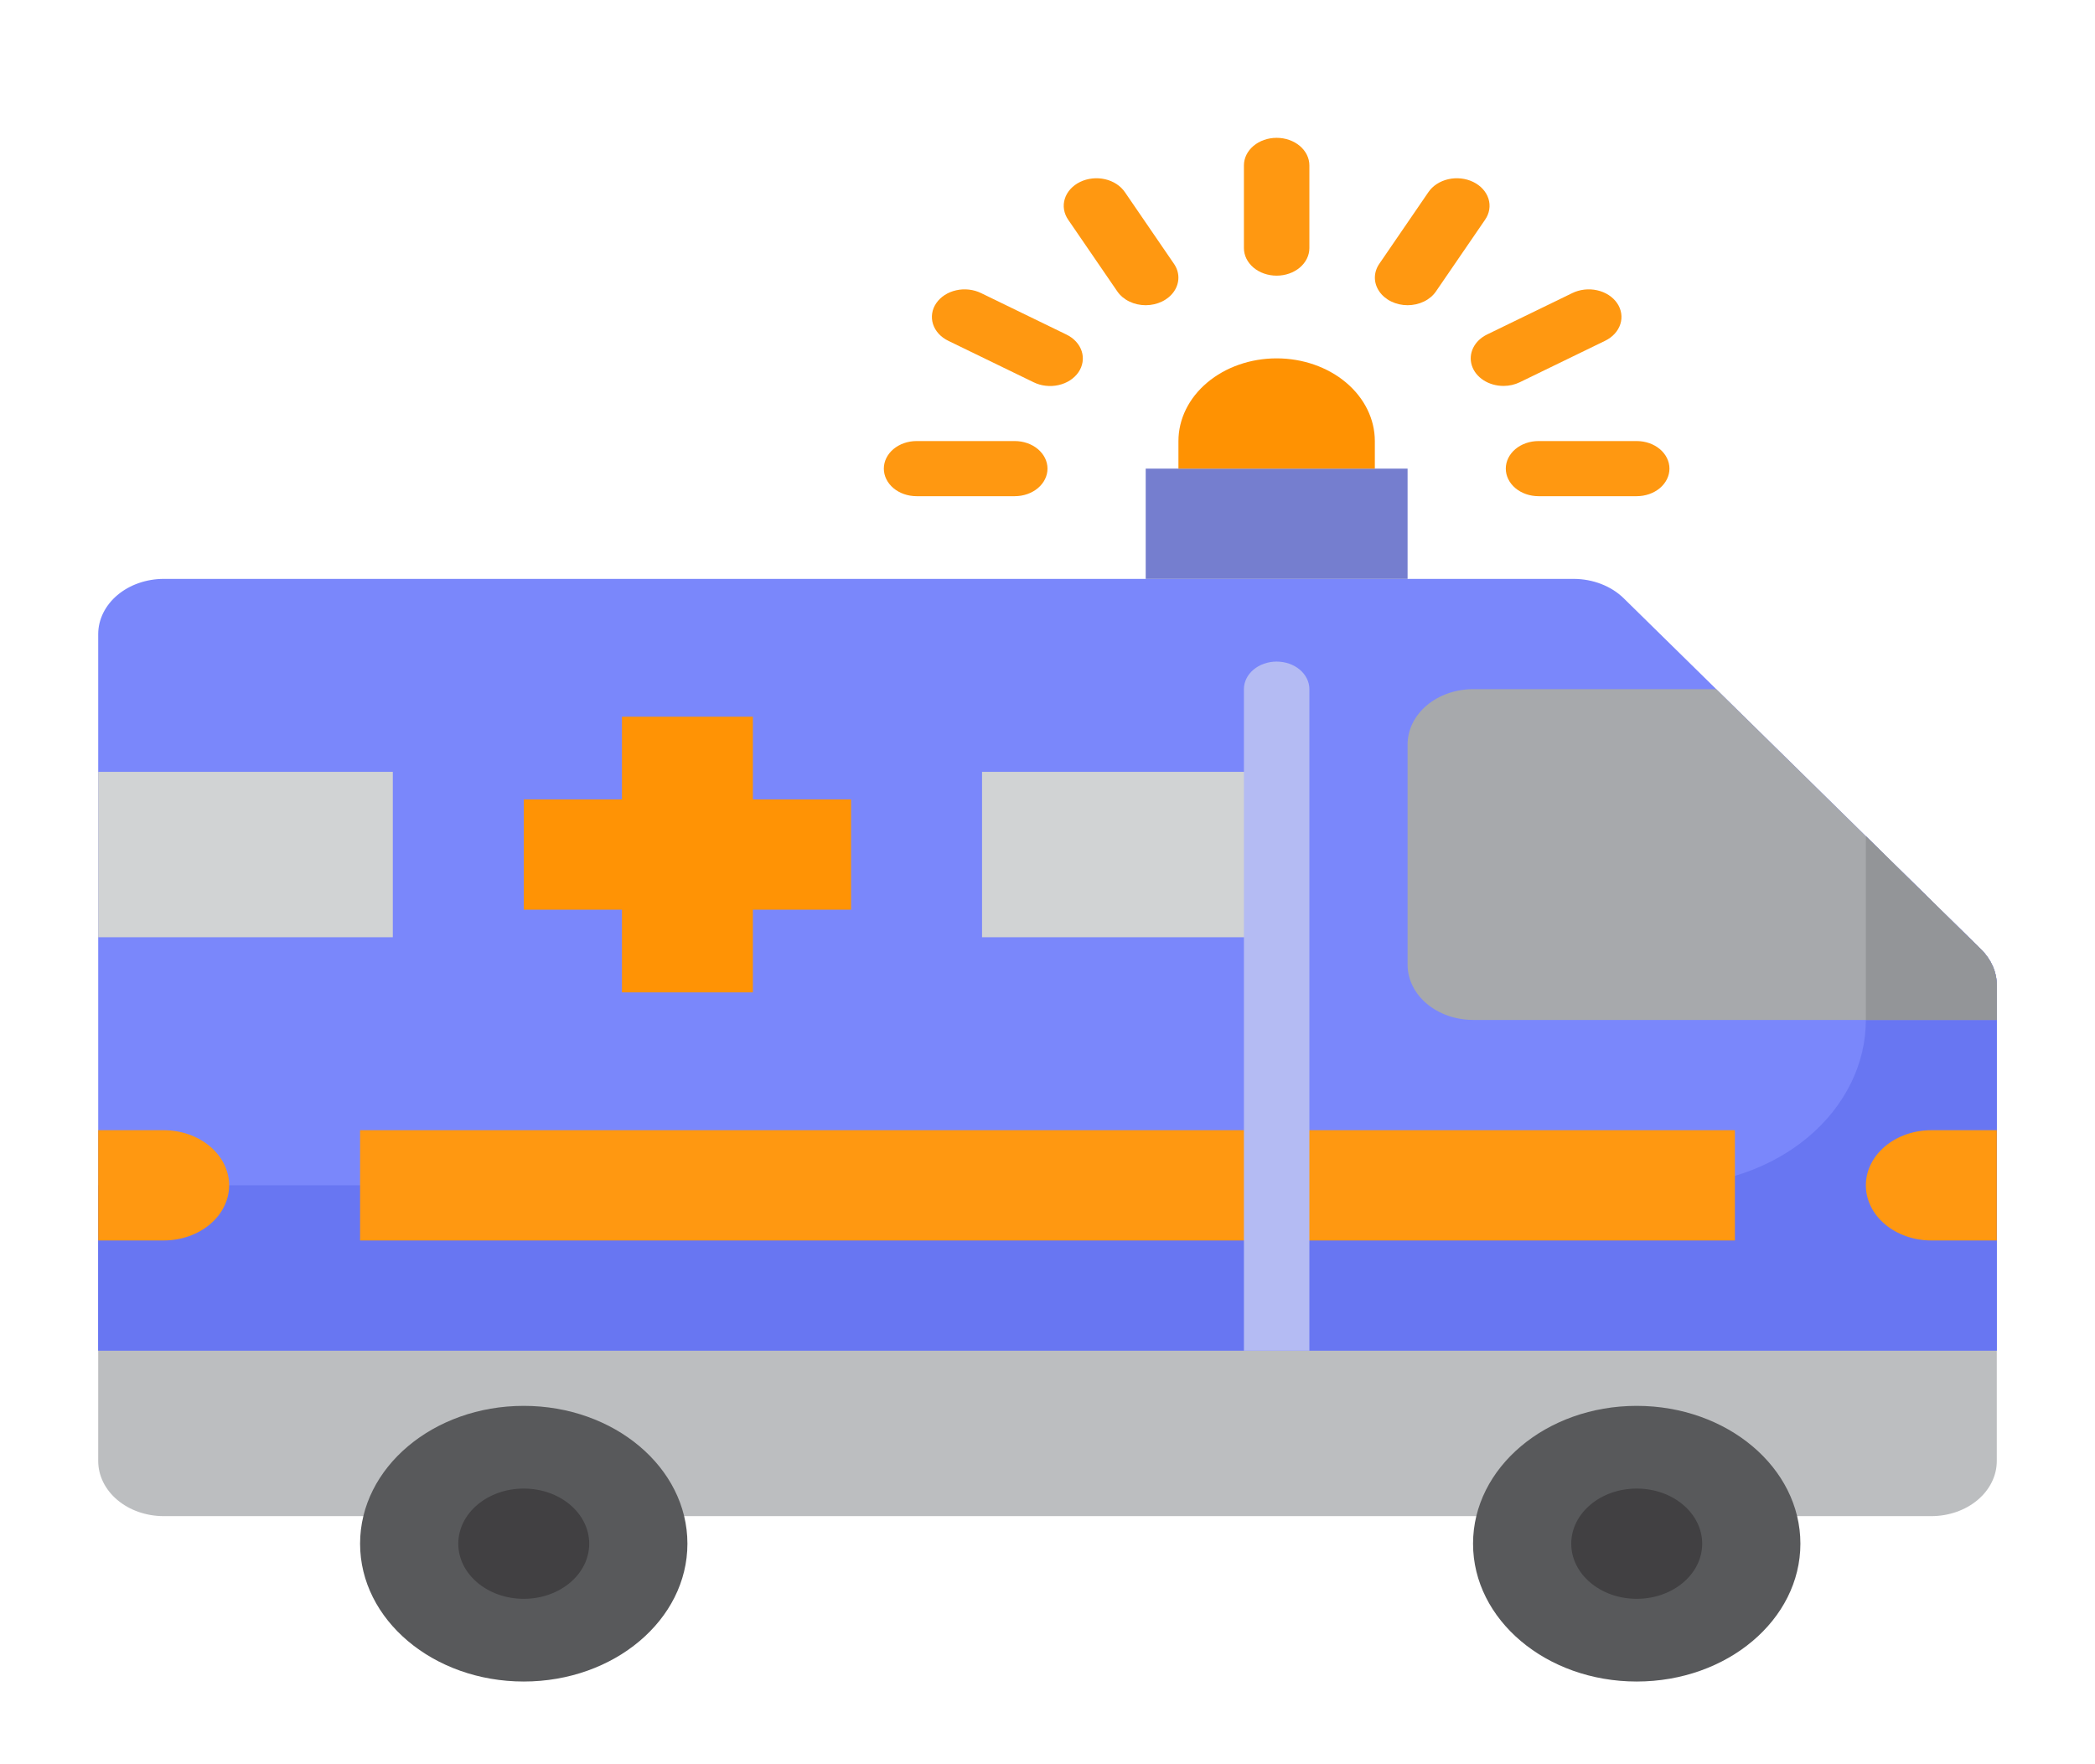 <svg width="114" height="96" viewBox="0 0 114 96" fill="none" xmlns="http://www.w3.org/2000/svg">
<path d="M107.798 51.657L93.389 37.5L88.35 32.55C88.014 32.222 87.598 31.959 87.131 31.778C86.664 31.597 86.157 31.502 85.642 31.5H8.906C7.962 31.502 7.058 31.819 6.39 32.381C5.723 32.943 5.347 33.705 5.344 34.5V73.5H108.656V53.61C108.656 52.894 108.352 52.201 107.798 51.657Z" fill="#7A87FB"/>
<path d="M107.798 51.657L101.531 45.499V55.5C101.531 57.887 100.405 60.176 98.401 61.864C96.397 63.552 93.678 64.5 90.844 64.5H5.344V73.5H108.656V53.61C108.656 52.894 108.352 52.201 107.798 51.657Z" fill="#6876F2"/>
<path d="M5.344 73.5H108.656V79.5C108.656 80.296 108.281 81.059 107.613 81.621C106.945 82.184 106.039 82.5 105.094 82.5H8.906C7.961 82.5 7.055 82.184 6.387 81.621C5.719 81.059 5.344 80.296 5.344 79.5V73.5Z" fill="#BCBEC0"/>
<path d="M89.062 91.5C93.981 91.5 97.969 88.142 97.969 84C97.969 79.858 93.981 76.5 89.062 76.5C84.144 76.5 80.156 79.858 80.156 84C80.156 88.142 84.144 91.5 89.062 91.5Z" fill="#58595B"/>
<path d="M28.5 91.5C33.419 91.5 37.406 88.142 37.406 84C37.406 79.858 33.419 76.5 28.5 76.5C23.581 76.5 19.594 79.858 19.594 84C19.594 88.142 23.581 91.5 28.5 91.5Z" fill="#58595B"/>
<path d="M21.375 42H5.344V51H21.375V42Z" fill="#D1D3D4"/>
<path d="M69.469 42H53.438V51H69.469V42Z" fill="#D1D3D4"/>
<path d="M93.389 37.5H80.156C79.212 37.502 78.308 37.819 77.64 38.381C76.973 38.943 76.597 39.705 76.594 40.5V52.5C76.597 53.295 76.973 54.056 77.64 54.619C78.308 55.181 79.212 55.498 80.156 55.5H108.656V53.61C108.655 52.895 108.351 52.203 107.798 51.66L93.389 37.5Z" fill="#A7A9AC"/>
<path d="M107.798 51.657L101.531 45.499V55.5H108.656V53.61C108.656 52.894 108.352 52.201 107.798 51.657Z" fill="#939598"/>
<path d="M69.469 61.5H19.594V67.5H69.469V61.5Z" fill="#FF9811"/>
<path d="M94.406 61.5H69.469V67.5H94.406V61.5Z" fill="#FF9811"/>
<path d="M101.531 64.5C101.531 65.296 101.907 66.059 102.575 66.621C103.243 67.184 104.149 67.5 105.094 67.5H108.656V61.5H105.094C104.149 61.5 103.243 61.816 102.575 62.379C101.907 62.941 101.531 63.704 101.531 64.5Z" fill="#FF9811"/>
<path d="M12.469 64.5C12.469 63.704 12.093 62.941 11.425 62.379C10.757 61.816 9.851 61.5 8.906 61.5H5.344V67.5H8.906C9.851 67.5 10.757 67.184 11.425 66.621C12.093 66.059 12.469 65.296 12.469 64.5Z" fill="#FF9811"/>
<path d="M40.969 39H33.844V43.5H28.5V49.5H33.844V54H40.969V49.5H46.312V43.5H40.969V39Z" fill="#FF9305"/>
<path d="M76.594 25.5H74.812H64.125H62.344V31.5H76.594V25.5Z" fill="#757ECF"/>
<path d="M74.812 24C74.812 22.807 74.249 21.662 73.247 20.818C72.245 19.974 70.886 19.5 69.469 19.5C68.052 19.5 66.692 19.974 65.69 20.818C64.688 21.662 64.125 22.807 64.125 24V25.5H74.812V24Z" fill="#FF9202"/>
<path d="M69.469 15C68.996 15 68.543 14.842 68.209 14.561C67.875 14.279 67.688 13.898 67.688 13.5V9C67.688 8.602 67.875 8.221 68.209 7.939C68.543 7.658 68.996 7.5 69.469 7.5C69.941 7.5 70.394 7.658 70.728 7.939C71.062 8.221 71.25 8.602 71.25 9V13.5C71.25 13.898 71.062 14.279 70.728 14.561C70.394 14.842 69.941 15 69.469 15Z" fill="#FF9811"/>
<path d="M62.344 16.608C62.031 16.608 61.723 16.539 61.452 16.407C61.181 16.276 60.956 16.086 60.799 15.858L58.127 11.958C58.009 11.787 57.931 11.598 57.899 11.402C57.867 11.206 57.882 11.007 57.942 10.816C58.002 10.625 58.106 10.445 58.249 10.288C58.392 10.131 58.57 9.999 58.773 9.9C58.977 9.801 59.202 9.737 59.434 9.712C59.667 9.686 59.904 9.7 60.131 9.752C60.357 9.803 60.57 9.893 60.755 10.014C60.941 10.135 61.096 10.286 61.213 10.458L63.884 14.358C64.041 14.586 64.123 14.844 64.123 15.107C64.123 15.371 64.041 15.629 63.885 15.857C63.729 16.085 63.504 16.275 63.234 16.406C62.963 16.538 62.656 16.608 62.344 16.608Z" fill="#FF9811"/>
<path d="M76.594 16.608C76.281 16.608 75.974 16.538 75.704 16.406C75.433 16.275 75.209 16.085 75.053 15.857C74.897 15.629 74.814 15.371 74.814 15.107C74.815 14.844 74.897 14.586 75.053 14.358L77.725 10.458C77.841 10.286 77.996 10.135 78.182 10.014C78.368 9.893 78.58 9.803 78.807 9.752C79.034 9.7 79.27 9.686 79.503 9.712C79.736 9.737 79.961 9.801 80.164 9.9C80.368 9.999 80.546 10.131 80.689 10.288C80.831 10.445 80.936 10.625 80.996 10.816C81.056 11.007 81.07 11.206 81.038 11.402C81.006 11.598 80.929 11.787 80.81 11.958L78.138 15.858C77.982 16.086 77.757 16.276 77.486 16.407C77.215 16.539 76.907 16.608 76.594 16.608Z" fill="#FF9811"/>
<path d="M89.062 87C91.03 87 92.625 85.657 92.625 84C92.625 82.343 91.03 81 89.062 81C87.095 81 85.5 82.343 85.5 84C85.5 85.657 87.095 87 89.062 87Z" fill="#414042"/>
<path d="M28.5 87C30.468 87 32.062 85.657 32.062 84C32.062 82.343 30.468 81 28.5 81C26.532 81 24.938 82.343 24.938 84C24.938 85.657 26.532 87 28.5 87Z" fill="#414042"/>
<path d="M51.61 18.549L56.241 20.799C56.444 20.899 56.668 20.965 56.901 20.991C57.133 21.018 57.37 21.006 57.597 20.955C57.825 20.905 58.037 20.817 58.224 20.697C58.41 20.576 58.567 20.426 58.685 20.255C58.802 20.084 58.878 19.895 58.908 19.698C58.939 19.502 58.923 19.303 58.861 19.112C58.8 18.921 58.694 18.742 58.55 18.586C58.406 18.43 58.227 18.299 58.022 18.201L53.391 15.951C53.188 15.851 52.964 15.786 52.731 15.759C52.499 15.732 52.262 15.744 52.035 15.795C51.808 15.845 51.595 15.933 51.408 16.053C51.222 16.174 51.065 16.324 50.948 16.495C50.83 16.666 50.754 16.855 50.724 17.052C50.694 17.248 50.71 17.447 50.771 17.638C50.833 17.829 50.938 18.008 51.082 18.164C51.226 18.32 51.406 18.451 51.61 18.549Z" fill="#FF9811"/>
<path d="M49.875 27H55.219C55.691 27 56.144 26.842 56.478 26.561C56.812 26.279 57 25.898 57 25.5C57 25.102 56.812 24.721 56.478 24.439C56.144 24.158 55.691 24 55.219 24H49.875C49.403 24 48.95 24.158 48.615 24.439C48.282 24.721 48.094 25.102 48.094 25.5C48.094 25.898 48.282 26.279 48.615 26.561C48.95 26.842 49.403 27 49.875 27Z" fill="#FF9811"/>
<path d="M81.811 21C82.123 21.001 82.431 20.931 82.701 20.799L87.332 18.549C87.537 18.451 87.716 18.32 87.86 18.164C88.004 18.008 88.109 17.829 88.171 17.638C88.233 17.447 88.249 17.248 88.218 17.052C88.188 16.855 88.112 16.666 87.995 16.495C87.877 16.324 87.721 16.174 87.534 16.053C87.347 15.933 87.134 15.845 86.907 15.795C86.68 15.744 86.443 15.732 86.211 15.759C85.978 15.786 85.754 15.851 85.551 15.951L80.92 18.201C80.58 18.366 80.315 18.621 80.165 18.926C80.015 19.231 79.989 19.569 80.09 19.888C80.192 20.207 80.415 20.489 80.726 20.69C81.037 20.891 81.418 21 81.811 21Z" fill="#FF9811"/>
<path d="M81.938 25.5C81.938 25.898 82.125 26.279 82.459 26.561C82.793 26.842 83.246 27 83.719 27H89.062C89.535 27 89.988 26.842 90.322 26.561C90.656 26.279 90.844 25.898 90.844 25.5C90.844 25.102 90.656 24.721 90.322 24.439C89.988 24.158 89.535 24 89.062 24H83.719C83.246 24 82.793 24.158 82.459 24.439C82.125 24.721 81.938 25.102 81.938 25.5Z" fill="#FF9811"/>
<path d="M69.469 36C69.941 36 70.394 36.158 70.728 36.439C71.062 36.721 71.25 37.102 71.25 37.5V73.5H67.688V37.5C67.688 37.102 67.875 36.721 68.209 36.439C68.543 36.158 68.996 36 69.469 36Z" fill="#B4BBF3"/>
</svg>
